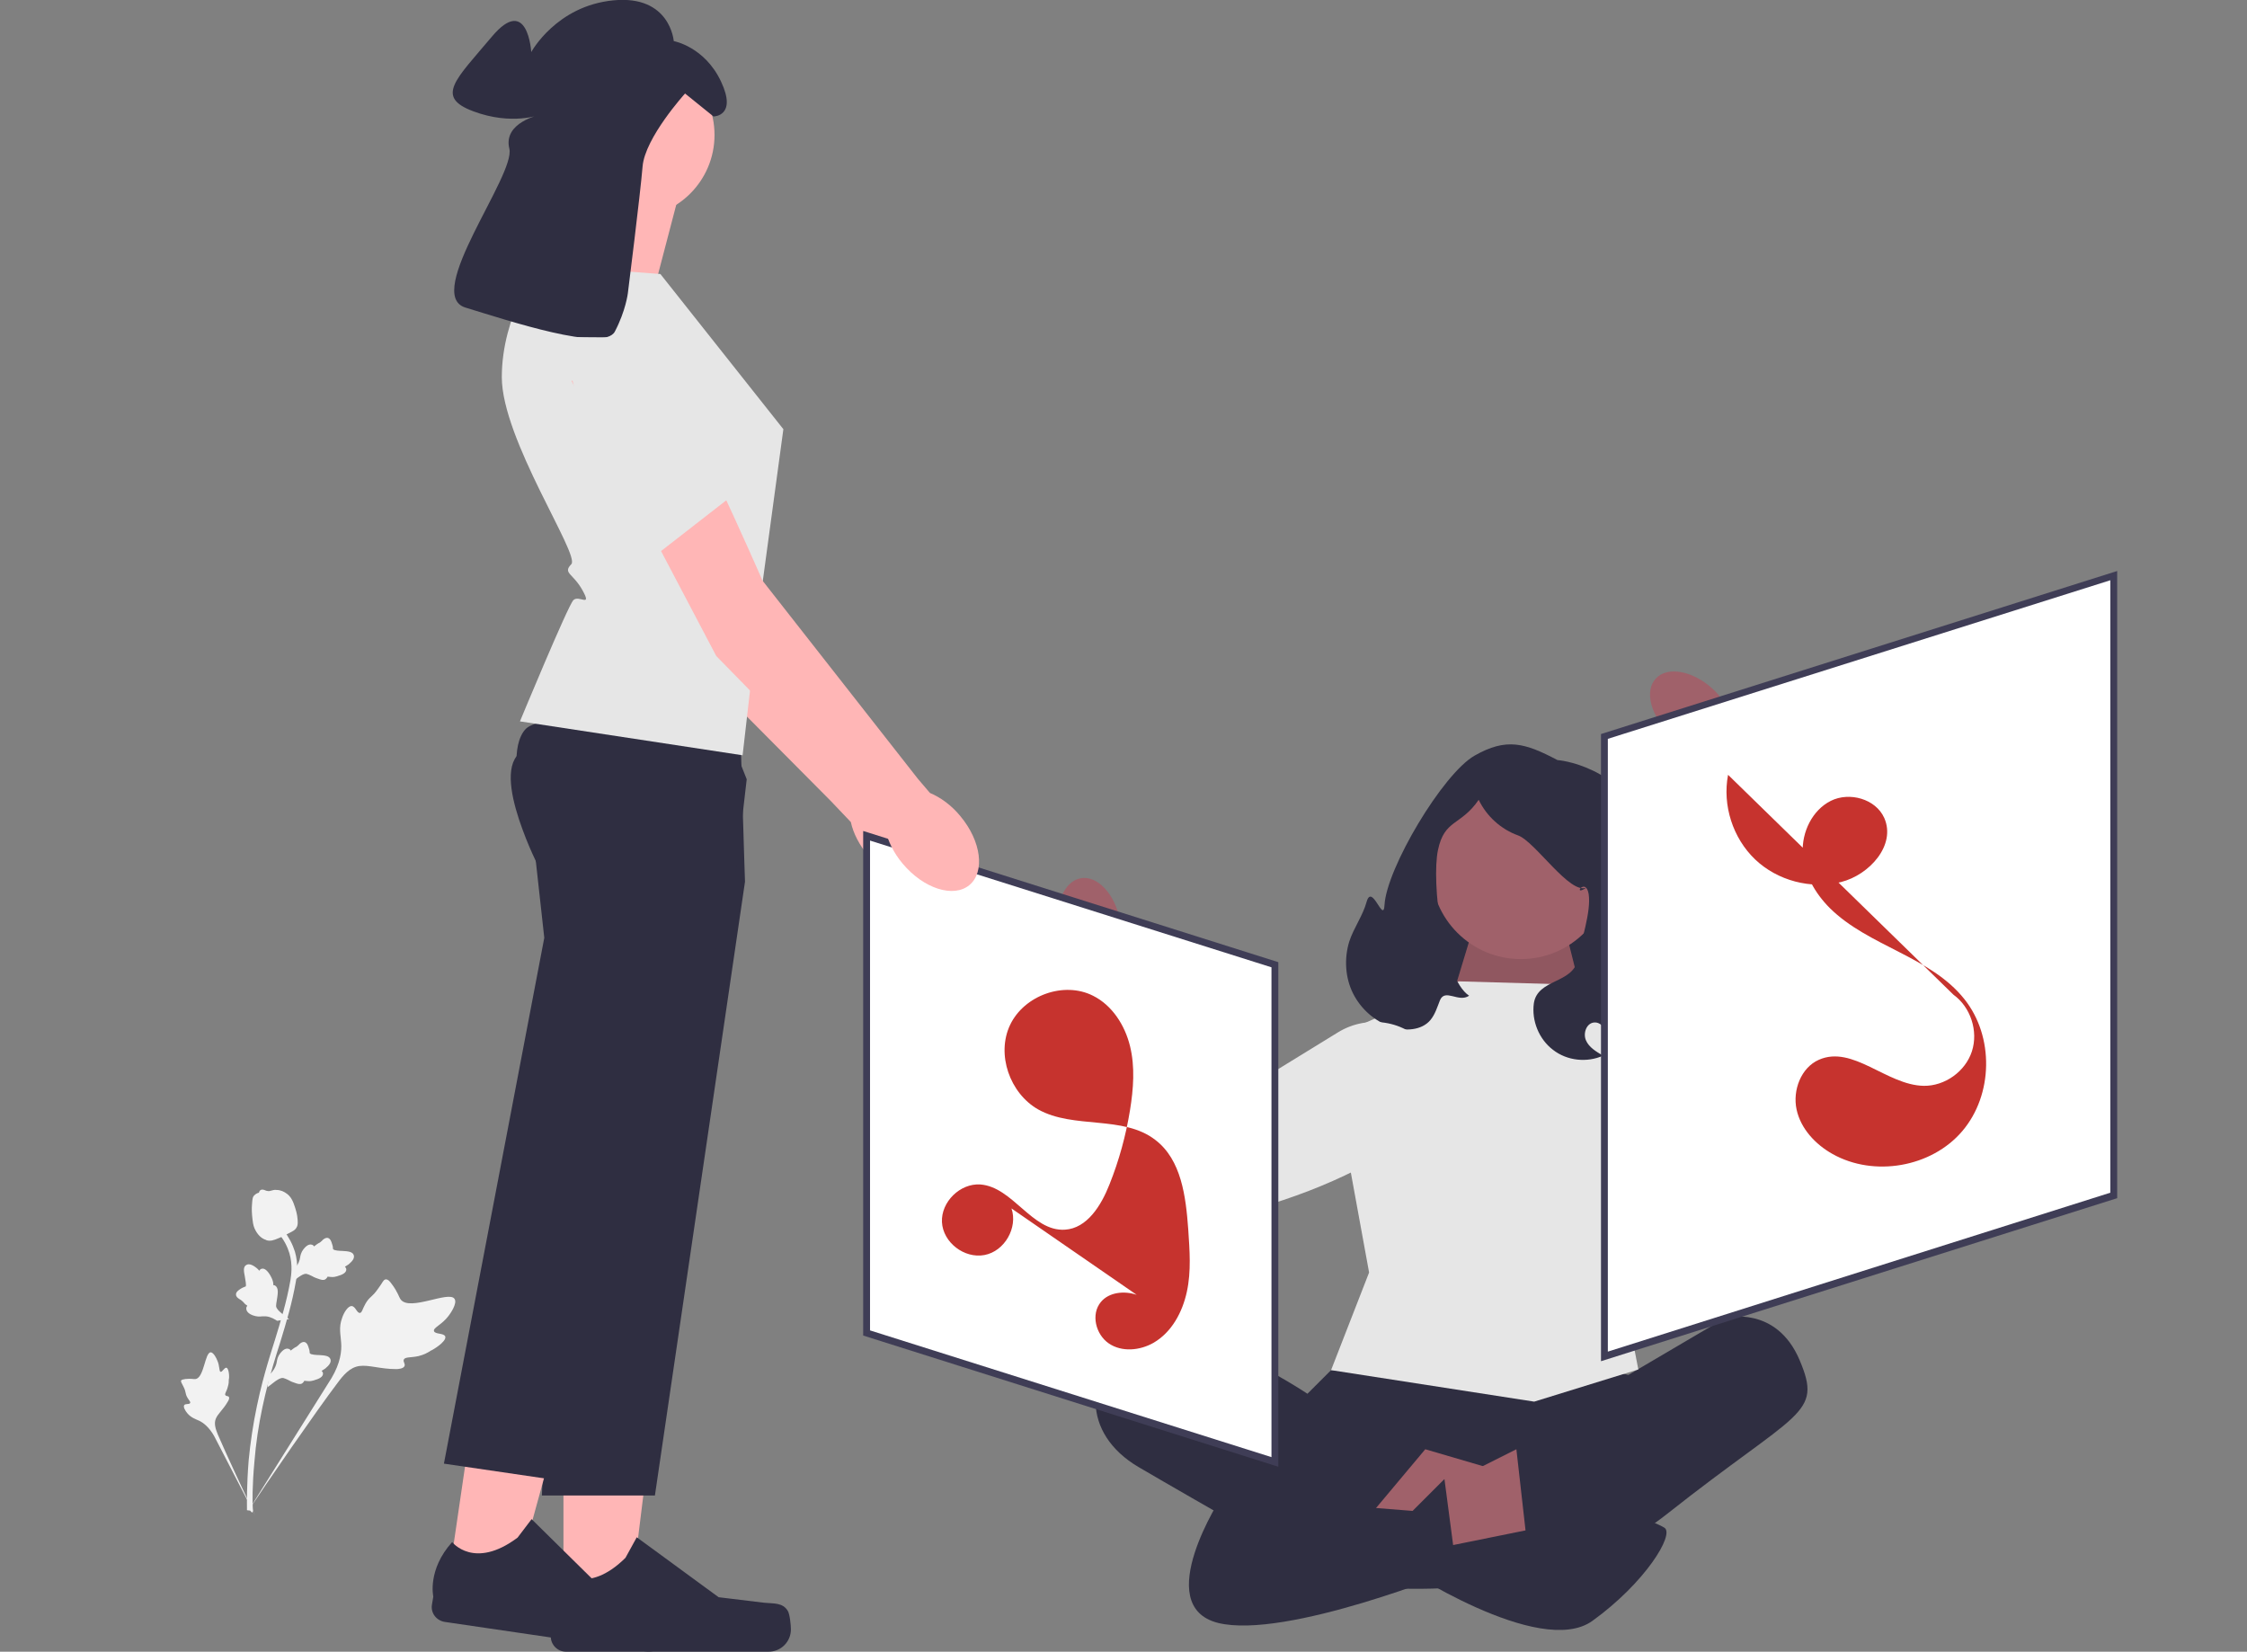 <?xml version="1.0" encoding="utf-8"?>
<!-- Generator: Adobe Illustrator 27.0.0, SVG Export Plug-In . SVG Version: 6.00 Build 0)  -->
<svg version="1.1" id="圖層_1" xmlns="http://www.w3.org/2000/svg" xmlns:xlink="http://www.w3.org/1999/xlink" x="0px" y="0px"
	 viewBox="0 0 656 482.2" style="enable-background:new 0 0 656 482.2;" xml:space="preserve">
<rect x="0" y="0" width="656" height="482.2" fill="#808080" stroke="none"/>
<style type="text/css">
	.st0{fill:#F2F2F2;}
	.st1{fill:#FFB6B6;}
	.st2{fill:#E6E6E6;}
	.st3{fill:#2F2E41;}
	.st4{fill:#A0616A;}
	.st5{opacity:0.1;enable-background:new    ;}
	.st6{fill:#FFFFFF;}
	.st7{fill:#3F3D56;}
	.st8{fill:#C6332E;}
</style>
<g>
	<path class="st0" d="M130,390.2c-0.4-1.1-3-0.6-3.3-1.6c-0.3-1,2.3-1.8,4.3-4.5c0.4-0.5,2.6-3.6,1.7-4.9c-1.6-2.5-13,3.7-15.7,0.2
		c-0.6-0.8-0.8-2.1-2.6-4.5c-0.7-1-1.2-1.4-1.7-1.4c-0.8,0-1,1-2.3,2.7c-1.8,2.6-2.5,2.3-3.7,4.4c-0.9,1.6-1,2.6-1.6,2.7
		c-0.9,0.1-1.3-1.9-2.4-2c-1.1-0.1-2.3,1.9-2.8,3.4c-1.1,2.9-0.4,5.1-0.3,7.3c0.2,2.4-0.2,5.9-2.8,10.3l-24.4,38.9
		c5.2-7.9,20.1-29.5,26.1-37.4c1.7-2.3,3.6-4.6,6.4-5c2.8-0.4,6.1,0.9,10.8,0.9c0.5,0,2.1-0.1,2.4-0.9c0.3-0.7-0.5-1.2-0.2-1.9
		c0.4-0.8,2-0.5,4.3-1c1.6-0.4,2.7-1,3.6-1.6C126.2,394.2,130.4,391.7,130,390.2L130,390.2L130,390.2z"/>
	<path class="st0" d="M66.1,399.3c-0.6-0.1-1.2,1.3-1.7,1.2c-0.5-0.2-0.2-1.7-1-3.4c-0.1-0.3-1-2.3-1.9-2.3
		c-1.7,0.1-1.9,7.4-4.4,7.8c-0.5,0.1-1.3-0.2-3,0c-0.7,0.1-1,0.2-1.2,0.4c-0.2,0.4,0.2,0.8,0.7,1.9c0.8,1.6,0.4,1.9,1.1,3.1
		c0.5,0.9,1,1.2,0.8,1.6c-0.2,0.5-1.3,0.1-1.7,0.6c-0.4,0.5,0.3,1.7,0.9,2.4c1.1,1.3,2.4,1.7,3.5,2.2c1.2,0.6,2.8,1.8,4.3,4.4
		l12,23.2c-2.4-4.9-8.7-18.4-10.9-23.6c-0.6-1.5-1.2-3.1-0.6-4.6c0.6-1.5,2.2-2.7,3.5-5c0.2-0.3,0.6-1,0.3-1.4
		c-0.2-0.3-0.7-0.1-1-0.5c-0.3-0.4,0.4-1.1,0.7-2.4c0.3-0.9,0.3-1.6,0.3-2.2C67,402.3,66.9,399.5,66.1,399.3L66.1,399.3L66.1,399.3z
		"/>
	<path class="st0" d="M78.1,405l0.4-3.5l0.2-0.2c1.1-1,1.7-2.1,2-3.2c0-0.2,0.1-0.4,0.1-0.5c0.1-0.7,0.3-1.6,1-2.5
		c0.4-0.5,1.4-1.7,2.5-1.3c0.3,0.1,0.5,0.3,0.6,0.5c0,0,0.1-0.1,0.1-0.1c0.5-0.4,0.8-0.6,1.1-0.8c0.2-0.1,0.5-0.2,0.9-0.6
		c0.2-0.1,0.3-0.3,0.4-0.4c0.4-0.3,0.8-0.7,1.5-0.6c0.7,0.2,0.9,0.8,1.1,1.3c0.3,0.8,0.4,1.3,0.4,1.7c0,0.1,0,0.3,0.1,0.3
		c0.2,0.4,2,0.5,2.7,0.5c1.6,0.1,3,0.2,3.3,1.3c0.2,0.8-0.3,1.6-1.5,2.6c-0.4,0.3-0.8,0.5-1.1,0.7c0.2,0.2,0.4,0.5,0.4,0.8l0,0
		c0,0.9-0.9,1.5-2.7,2c-0.4,0.1-1,0.3-1.8,0.2c-0.4,0-0.7-0.1-1-0.1c0,0.2-0.1,0.3-0.3,0.5c-0.4,0.5-1,0.6-1.9,0.3
		c-1-0.3-1.7-0.6-2.4-1c-0.6-0.3-1.1-0.5-1.5-0.6c-0.8-0.1-1.5,0.4-2.4,1L78.1,405L78.1,405L78.1,405z"/>
	<path class="st0" d="M84.4,385.1l-3.5,0.5l-0.3-0.2c-1.3-0.8-2.5-1.2-3.6-1.1c-0.2,0-0.4,0-0.5,0c-0.7,0.1-1.6,0.1-2.7-0.3
		c-0.6-0.2-2-0.9-1.9-2.1c0-0.3,0.2-0.5,0.3-0.7c0,0-0.1,0-0.1-0.1c-0.5-0.3-0.8-0.6-1-0.9c-0.2-0.2-0.4-0.4-0.8-0.7
		c-0.2-0.1-0.3-0.2-0.5-0.3c-0.4-0.3-0.9-0.6-0.9-1.3c0-0.7,0.6-1.1,1-1.4c0.7-0.5,1.2-0.7,1.5-0.8c0.1-0.1,0.3-0.1,0.3-0.1
		c0.3-0.2-0.1-2.1-0.2-2.8c-0.3-1.6-0.6-2.9,0.4-3.5c0.7-0.4,1.6-0.2,2.9,0.8c0.4,0.3,0.7,0.6,0.9,0.9c0.1-0.3,0.4-0.5,0.7-0.6l0,0
		c0.8-0.2,1.7,0.5,2.6,2.1c0.2,0.4,0.5,0.9,0.7,1.7c0.1,0.4,0.1,0.7,0.1,1c0.2,0,0.3,0,0.5,0.1c0.5,0.3,0.8,0.9,0.8,1.8
		c0,1-0.2,1.8-0.3,2.6c-0.1,0.6-0.2,1.2-0.2,1.6c0.1,0.8,0.8,1.4,1.6,2.1L84.4,385.1L84.4,385.1L84.4,385.1z"/>
	<path class="st0" d="M84.9,374.6l0.4-3.5l0.2-0.2c1.1-1,1.7-2.1,2-3.2c0-0.2,0.1-0.4,0.1-0.5c0.1-0.7,0.3-1.6,1-2.5
		c0.4-0.5,1.4-1.7,2.5-1.3c0.3,0.1,0.5,0.3,0.6,0.5c0,0,0.1-0.1,0.1-0.1c0.5-0.4,0.8-0.6,1.1-0.8c0.2-0.1,0.5-0.2,0.9-0.6
		c0.2-0.1,0.3-0.3,0.4-0.4c0.4-0.3,0.8-0.7,1.5-0.6c0.7,0.2,0.9,0.8,1.1,1.3c0.3,0.8,0.4,1.3,0.4,1.7c0,0.1,0,0.3,0.1,0.3
		c0.2,0.4,2,0.5,2.7,0.5c1.6,0.1,3,0.2,3.3,1.3c0.2,0.8-0.3,1.6-1.5,2.6c-0.4,0.3-0.8,0.5-1.1,0.7c0.2,0.2,0.4,0.5,0.4,0.8l0,0
		c0,0.9-0.9,1.5-2.7,2c-0.4,0.1-1,0.3-1.8,0.2c-0.4,0-0.7-0.1-1-0.1c0,0.2-0.1,0.3-0.3,0.5c-0.4,0.5-1,0.6-1.9,0.3
		c-1-0.3-1.7-0.6-2.4-1c-0.6-0.3-1.1-0.5-1.5-0.6c-0.8-0.1-1.5,0.4-2.4,1L84.9,374.6L84.9,374.6L84.9,374.6z"/>
	<path class="st0" d="M73.6,441.6l-0.6-0.6l0-0.9l0,0.9l-0.9-0.1c0-0.1,0-0.3,0-0.6c0-1.6-0.1-6.5,0.5-14c0.5-5.2,1.3-10.6,2.4-15.8
		c1.1-5.3,2.2-9.2,3.1-12.3c0.7-2.4,1.4-4.6,2.1-6.8c1.8-5.9,3.5-11.4,4.6-17.7c0.2-1.4,0.7-4.3-0.3-7.8c-0.6-2-1.6-3.9-3-5.6
		l1.3-1.1c1.5,1.9,2.6,4,3.3,6.2c1.1,3.8,0.6,7,0.3,8.6c-1.1,6.4-2.8,12-4.6,17.9c-0.7,2.2-1.4,4.4-2.1,6.8c-0.9,3.1-2,7-3.1,12.2
		c-1.1,5.2-1.9,10.5-2.3,15.6c-0.7,7.4-0.6,12.2-0.5,13.8C73.9,441.1,73.9,441.3,73.6,441.6L73.6,441.6L73.6,441.6z"/>
	<path class="st0" d="M77.9,362.1c-0.1,0-0.1,0-0.2-0.1c-1.4-0.4-2.6-1.6-3.4-3.4c-0.4-0.9-0.5-1.8-0.7-3.7c0-0.3-0.2-1.7,0-3.7
		c0.1-1.3,0.2-1.8,0.6-2.2c0.4-0.4,0.9-0.7,1.4-0.8c0-0.2,0.1-0.3,0.2-0.5c0.4-0.6,1.2-0.4,1.6-0.2c0.2,0.1,0.5,0.2,0.7,0.2
		c0.4,0.1,0.7,0,1.1-0.1c0.4-0.1,0.9-0.3,1.5-0.2c1.3,0,2.3,0.6,2.6,0.8c1.7,1,2.3,2.6,2.9,4.5c0.1,0.4,0.6,1.7,0.7,3.5
		c0.1,1.3-0.1,1.8-0.3,2.1c-0.4,0.8-1,1.1-2.4,1.8c-1.5,0.8-2.3,1.2-2.9,1.4C79.9,362.1,78.9,362.4,77.9,362.1L77.9,362.1
		L77.9,362.1z"/>
</g>
<g>
	<path class="st1" d="M272.9,256c4.6-3.9,3.4-12.9-2.7-20.1c-2.7-3.2-5.8-5.4-8.9-6.7l-3.6-4.1l-45.9-57.5c0,0-25.4-57.2-32.9-63.3
		c-7.5-6.2-16.3-3-16.3-3l-6.9,8.5l42.9,79.8l43.9,44.2l5.9,6.2c0.7,3.3,2.5,6.7,5.1,9.9C259.7,257.2,268.3,259.9,272.9,256
		L272.9,256z"/>
	<polygon class="st2" points="186.3,115 197.8,131.8 214.3,156.2 184.7,166.5 158.5,121.6 	"/>
</g>
<path class="st3" d="M464.4,301h-52.3v-17.8c0-28.6,23.2-51.8,51.8-51.8h0.5L464.4,301L464.4,301L464.4,301z"/>
<polygon class="st4" points="423.8,291.7 432.4,263.3 454.7,262.2 464.4,301 "/>
<polygon class="st5" points="423.8,291.7 432.4,263.3 454.7,262.2 464.4,301 "/>
<circle class="st4" cx="444" cy="253.8" r="26.2"/>
<path class="st3" d="M388.6,400l-6.9,6.9c0,0-37-24.8-51.2-15.6c-14.2,9.3-14.8,27.2,1.9,37s59.3,34,59.3,34s56.8,9.9,95.1-20.4
	s45.4-28.7,38.6-44.8s-21.6-12.4-21.6-12.4l-28.4,16.7l-11.7-2.5L388.6,400L388.6,400z"/>
<polyline class="st3" points="390.1,407.7 419.8,420.6 408.7,447.2 364.8,436.7 "/>
<polyline class="st3" points="465.9,407.7 425.9,426.2 441.4,458.3 485.9,439.2 "/>
<polygon class="st2" points="425.9,286.5 387.3,303.6 399.7,371.5 388.6,400 447.9,409.2 478.3,399.8 475.7,386.4 478.3,336.3 
	488.6,306.7 460.9,287.5 "/>
<polygon class="st4" points="416.1,423.1 435.2,428.7 425.9,451.4 400.6,441.6 "/>
<polygon class="st4" points="442.7,423.1 419.2,434.9 419.2,452.8 445.7,449.7 "/>
<path class="st3" d="M408.7,457.1c0,0,40.8,27.2,56.2,16.1s24.1-25.3,21-27.2c-3.1-1.9-12.4-4.9-12.4-4.9l-51.9,10.5L408.7,457.1z"
	/>
<path class="st3" d="M356.8,436.7c0,0-21,32.1-1.2,37.1c19.8,4.9,69.6-15.4,69.6-15.4l-3.5-26.6l-9.3,9.3L356.8,436.7z"/>
<g>
	<path id="uuid-f90347b5-01d3-4a65-adde-e3fff0e81842-448" class="st4" d="M487.7,214.4c-5.8-5.3-7.7-12.7-4.3-16.3
		c3.4-3.7,10.8-2.3,16.6,3c2.3,2.1,4.1,4.7,5.3,7.7l24.2,22.9l-11,11.1L495.7,219C492.7,218.1,489.9,216.5,487.7,214.4L487.7,214.4z
		"/>
	<path class="st2" d="M481.1,285.5l43.8-21.4l-22.6-39l7.1-14.4c0,0,55.1,30.7,49.6,53.1s-60.2,63.4-77.6,56.9
		c-5.3-2-8.4-5.6-10.1-9.5C467.1,301.4,471.6,290.1,481.1,285.5L481.1,285.5z"/>
</g>
<path class="st3" d="M393.9,274.9c1.3-4,4-7.6,5.1-11.7c1.6-5.4,4.9,6.6,5.2,1c0.6-10.7,17-38.3,26.3-43.6
	c9.3-5.3,14.7-3.7,24.2,1.3c0,0,4.6,0.3,10.4,3.1c5.8,2.8,10.9,7.4,13.2,13.4c1.8,4.8,1.6,10,2.2,15.1c1.7,14.1,9.5,27.5,7.8,41.5
	c-0.5,4.4-2.2,8.9-5.8,11.5c-3.6,2.6-9.4,2.3-11.8-1.4c-0.8-1.3-1.1-2.8-1.8-4.1c-0.7-1.3-1.9-2.6-3.4-2.5c-2.3,0.1-3.4,3.1-2.5,5.2
	s3,3.3,5,4.5c-4.7,2.1-10.5,1.5-14.6-1.7c-4.1-3.1-6.3-8.5-5.6-13.6c1.1-7.2,11.5-5.7,12.8-12.8c0.9-5.2,4-13.9,3.2-19.1
	c-0.9-5.2-5,1.1-0.6-1.9c-4.8,2.3-15-13.4-20-15.2c-5-1.8-9.2-5.6-11.5-10.4c-5.3,7.7-10,5.6-11.9,14.7s1.3,37.3,9.1,42.5
	c-3.1,2.1-7-2.2-8.5,1.3c-0.8,2-1.4,4.1-2.8,5.8c-2.6,3.1-7.5,3.3-11.4,2c-4.8-1.6-8.9-5.2-11.2-9.8S392.4,279.8,393.9,274.9
	L393.9,274.9z"/>
<g>
	<path id="uuid-bae71f6d-0a8e-4bcd-ae8c-7ec40a5eb615-449" class="st4" d="M327,268.8c-1.4-7.7-6.6-13.3-11.5-12.4
		s-7.8,7.9-6.4,15.6c0.5,3.1,1.8,6,3.7,8.5l6.4,32.7l15.3-3.3l-7.9-31.9C327.5,275.1,327.7,271.9,327,268.8L327,268.8z"/>
	<path class="st2" d="M390.6,301.4l-41.5,25.5l-20.8-40l-16-1.7c0,0-3.6,63,18.2,70.4s85.8-16.8,89.6-35.1c1.2-5.5-0.2-10-2.7-13.6
		C411.6,298.1,399.7,295.8,390.6,301.4L390.6,301.4z"/>
</g>
<polygon class="st6" points="617.1,349 468.4,396 468.4,215 617.1,168 "/>
<path class="st7" d="M467.4,397.4V214.3l150.7-47.6v183.1L467.4,397.4z M469.4,215.7v178.9l146.7-46.4V169.4L469.4,215.7z"/>
<polygon class="st6" points="253,389.2 372.2,426.8 372.2,281.7 253,244 "/>
<path class="st7" d="M373.2,428.2l-1.3-0.4L252,389.9V242.6l1.3,0.4l119.9,37.9V428.2z M254,388.4l117.2,37V282.4l-117.2-37V388.4z"
	/>
<path class="st8" d="M504.5,226.2c-1.7,8.9,1.4,18.5,7.9,24.7c6.5,6.2,16.3,8.8,25.1,6.6c8.3-2.1,16.1-10.8,12.6-18.7
	c-2.5-5.6-10.2-7.7-15.6-5s-8.5,9.1-8.2,15.2s3.6,11.8,7.9,16.1c11.3,11.2,29.4,14.1,39.3,26.6c8.7,10.9,8.4,27.9-0.6,38.5
	s-25.8,13.5-37.9,6.7c-5-2.8-9.3-7.4-10.5-13s1.3-12.2,6.5-14.5c9.9-4.4,19.8,7.4,30.6,7.6c6.2,0.1,12.2-4.2,14.1-10.1
	c1.9-5.9-0.4-12.9-5.4-16.5"/>
<path class="st8" d="M295.3,352.8c1.9,5.6-2,12.5-7.9,13.6s-12.1-3.7-12.4-9.6s5.3-11.4,11.2-11c9.5,0.7,15.1,13.8,24.7,13.2
	c6.5-0.4,10.6-7.1,13-13.2c2.8-7,4.8-14.3,6-21.7c1-6.2,1.5-12.6,0-18.7s-5.2-11.9-10.8-14.7c-8.5-4.3-20.1-0.1-24.2,8.5
	s-0.1,20,8.2,24.7c10.4,5.8,24.8,1.6,34.2,8.9c7.6,5.8,8.9,16.5,9.6,26.1c0.4,6.1,0.9,12.2-0.4,18.2s-4.4,11.8-9.7,14.9
	c-4,2.3-9.3,2.8-13.1,0.2s-5.3-8.5-2.3-12.1c2.4-2.9,6.9-3.3,10.4-2.1s6.5,3.8,9.3,6.4"/>
<path class="st1" d="M198,57.6l-8.3,31.7l-31.7-6.2c0,0,12.5-22.9,9.4-33.3L198,57.6L198,57.6z"/>
<g>
	<polygon class="st1" points="164.5,470.7 183.6,470.7 192.7,397 164.5,397 	"/>
	<path class="st3" d="M230,470.3L230,470.3c0.6,1,0.9,4.2,0.9,5.4l0,0c0,3.6-2.9,6.5-6.5,6.5h-59.2c-2.4,0-4.4-2-4.4-4.4v-2.5
		c0,0-2.9-7.4,3.1-16.5c0,0,7.5,7.1,18.7-4l3.3-6l23.9,17.5l13.2,1.6C225.9,468.2,228.5,467.8,230,470.3L230,470.3L230,470.3z"/>
</g>
<path class="st3" d="M217.5,257.4l-26.3,179.2h-33l4.4-102.3l2.3-53.8l-6.7-25.6c0,0-3.1-5.7-5.6-12.6c-2.9-7.8-5.2-17.1-1.8-21.5
	c1.3-1.6,4.5-2.8,8.9-3.7c2.7-0.6,5.9-1,9.2-1.3c19.5-1.9,47.3-0.7,47.3-0.7l0.7,23.3l0.4,13L217.5,257.4L217.5,257.4z"/>
<g>
	<polygon class="st1" points="130.8,462 149.7,464.7 169.4,393.1 141.5,389 	"/>
	<path class="st3" d="M195.7,471.1L195.7,471.1c0.4,1.1,0.3,4.3,0.1,5.5l0,0c-0.5,3.5-3.8,6-7.4,5.5l-58.6-8.6
		c-2.4-0.4-4.1-2.6-3.7-5l0.4-2.4c0,0-1.8-7.8,5.5-15.9c0,0,6.4,8.2,19.1-1.3l4.1-5.4l21.1,20.8l12.9,3.5
		C191.9,468.4,194.6,468.4,195.7,471.1L195.7,471.1L195.7,471.1z"/>
</g>
<path class="st3" d="M218,227.5l-3.6,31.1l-19.7,65.6l-32.4,107.9l-32.7-4.8l29.3-153.5l-2.9-26.3c0,0-0.9-2.6-2-6.4
	c-2.2-7.6-4.9-19.9-1.9-26.2c0.4-0.9,0.9-1.6,1.5-2.2c1.2-1.1,3.5-1.8,6.7-2.2c13.3-1.5,40.7,2.8,52.9,4.9L218,227.5L218,227.5z"/>
<path class="st2" d="M192.8,80l35.9,45.3l-6.4,47.2l-5.5,48l-65-9.9c0,0,14-33.8,15.6-35.4s5.5,2.3,2.7-2.8s-5.9-5-3.3-7.7
	s-20.3-36.4-20.3-54.6s10.9-32.8,10.9-32.8L192.8,80L192.8,80z"/>
<circle class="st1" cx="184.4" cy="39.4" r="24.2"/>
<path class="st3" d="M183.3,85.6c0,0,3.6-28.6,4.3-37s12.4-21.3,12.4-21.3l8.3,6.7c0,0,7,0,2.2-10.2S196.7,12,196.7,12
	s-1-13.5-17.6-11.9c-16.7,1.6-24,15.1-24,15.1s-1-17-11.5-4.5s-16.7,17.6-5.4,21.8c11.2,4.2,19.5,1,19.5,1s-10.9,2.2-9,9.9
	S123.4,86,135.9,89.8s40.4,13.1,43.6,7S183.3,85.6,183.3,85.6L183.3,85.6z"/>
<path class="st1" d="M283,258.4c4.6-3.8,3.5-12.8-2.6-20.1c-2.6-3.2-5.8-5.5-8.9-6.8l-3.5-4.1l-45.4-57.9c0,0-24.9-57.4-32.4-63.6
	c-7.4-6.2-16.3-3.1-16.3-3.1l-7,8.5l42.2,80.2l43.5,44.5l5.9,6.2c0.7,3.3,2.4,6.8,5,9.9C269.7,259.5,278.4,262.2,283,258.4
	L283,258.4z"/>
<path class="st2" d="M164.4,98.4c0,0,11.1,57.7,23.8,66.2l25.2-19.6c0,0,2.2-0.1-1.9-4.7s-3.1-14.6-3.1-14.6s1.8,2.4-2.2-0.9
	c-4-3.3-0.3-26.1-0.3-26.1L164.4,98.4L164.4,98.4z"/>
</svg>

